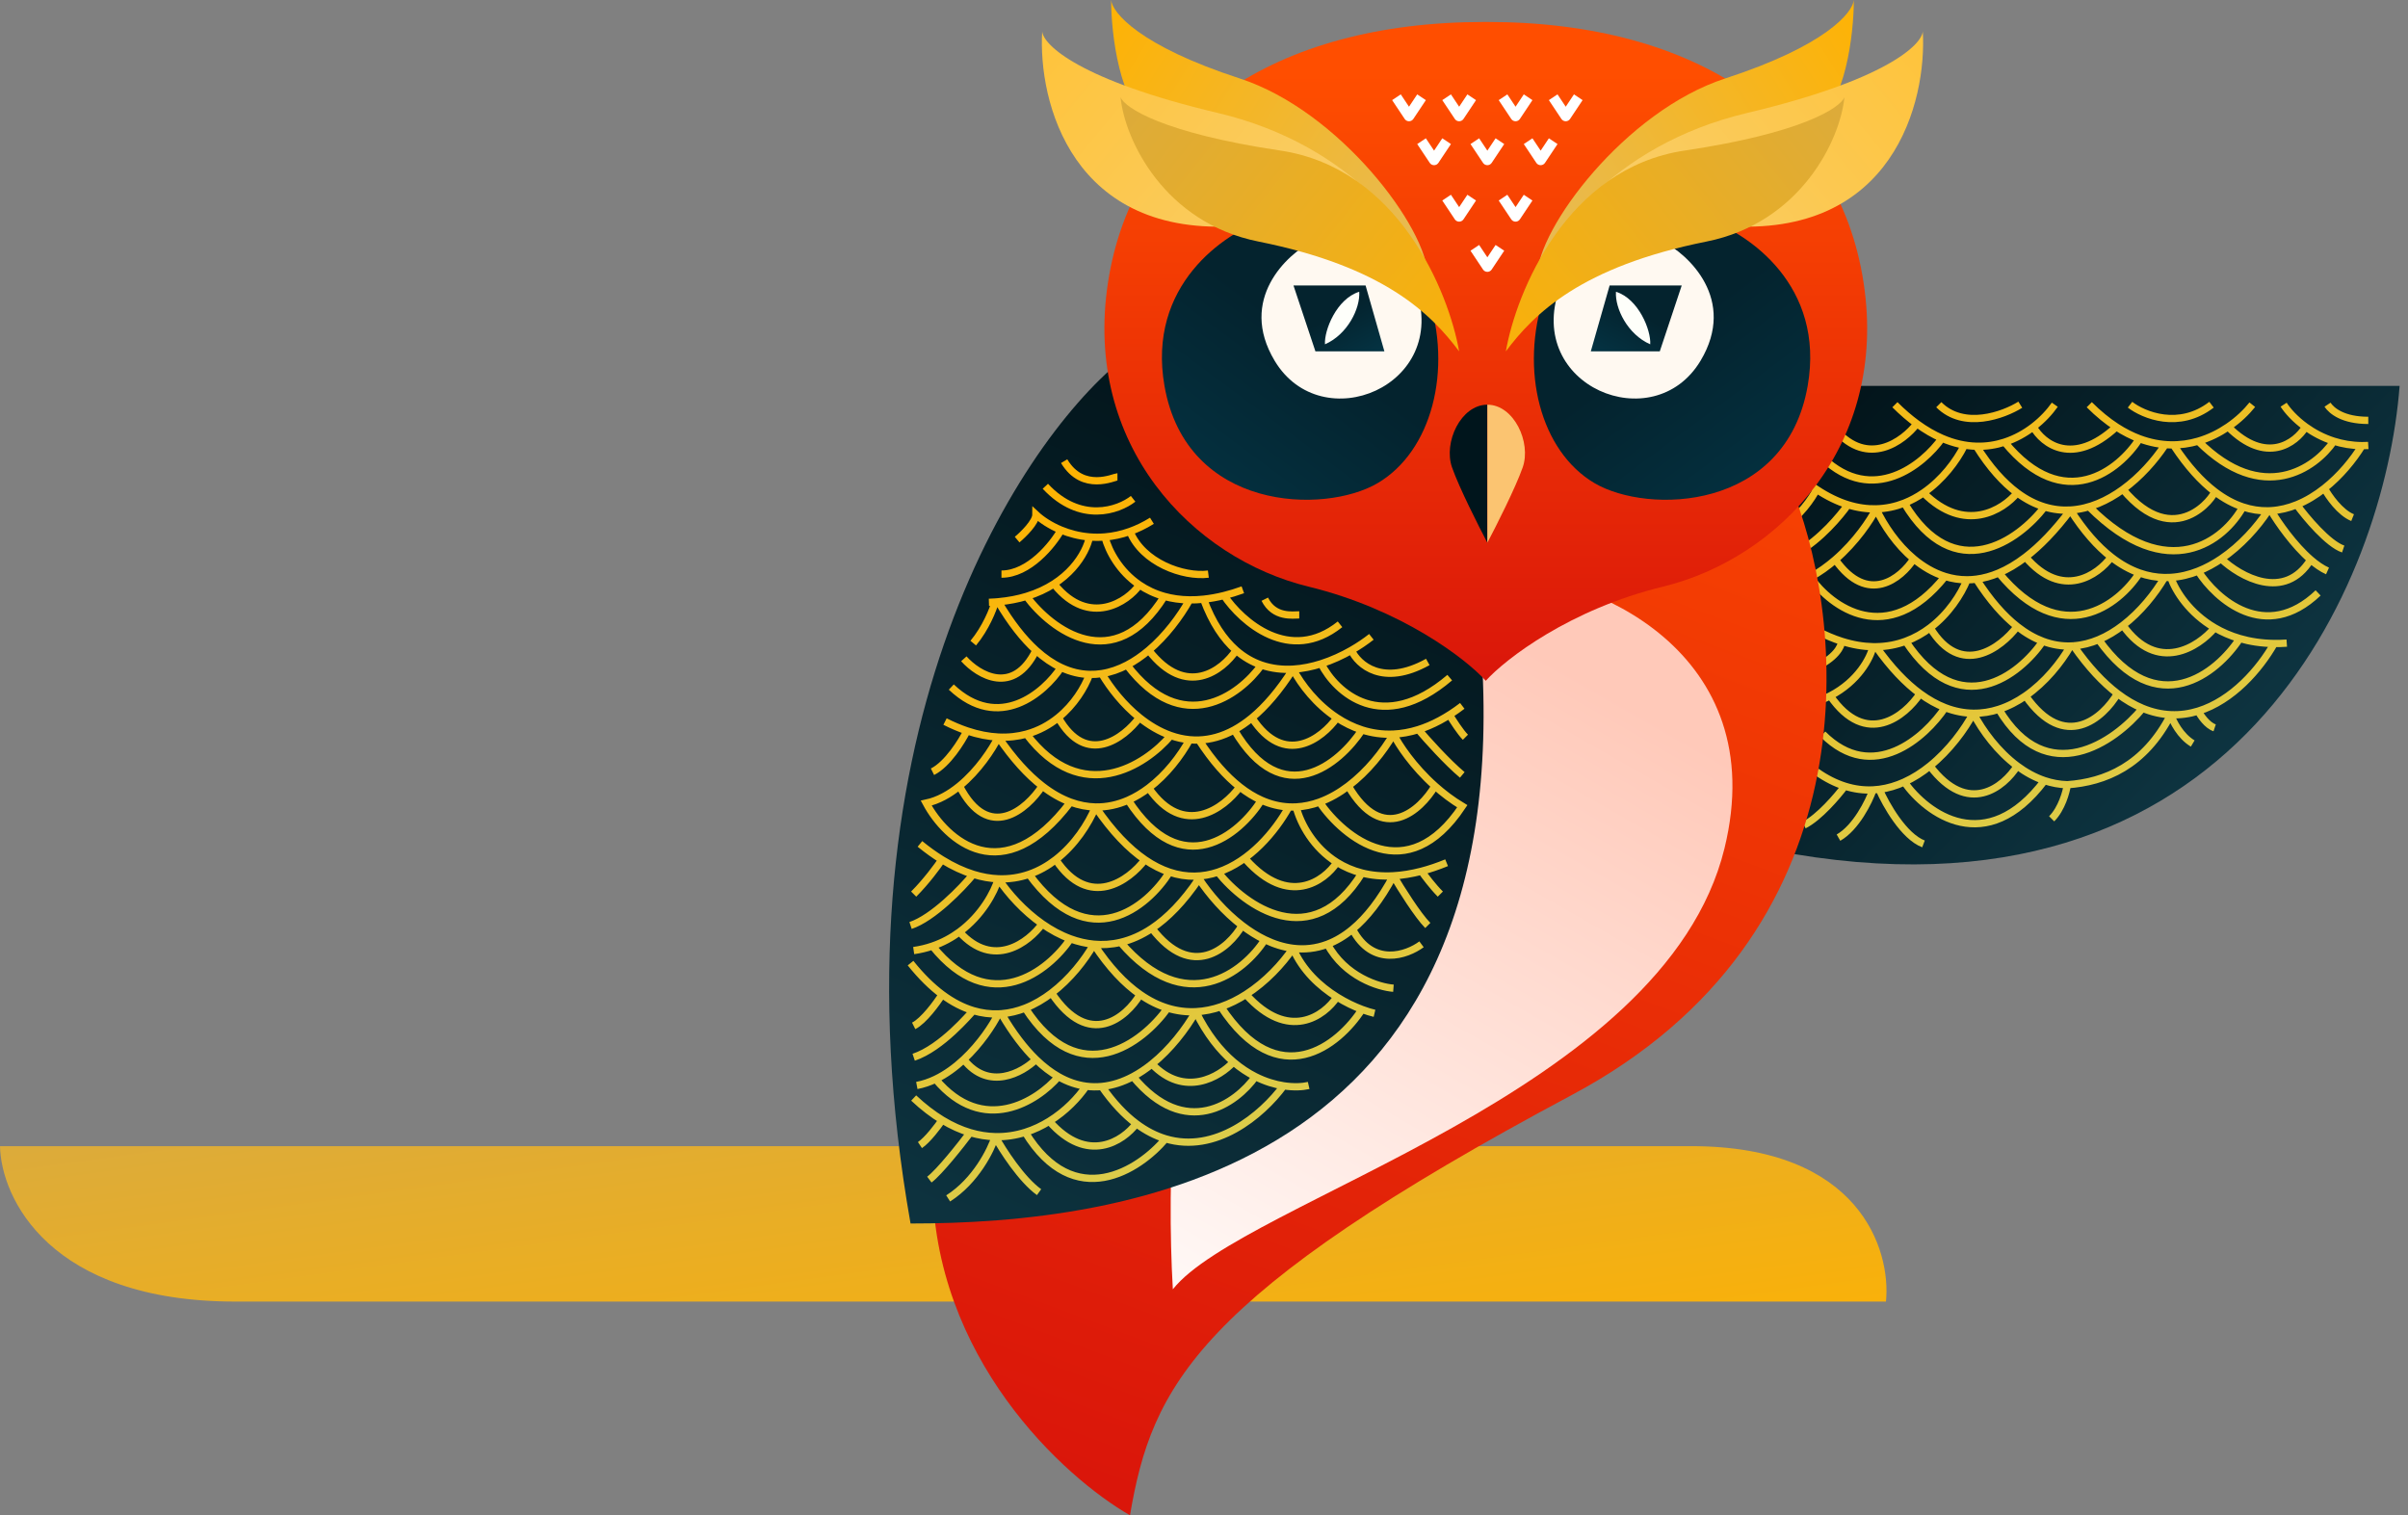 <svg width="232" height="146" viewBox="0 0 232 146" fill="none" xmlns="http://www.w3.org/2000/svg">
<rect x="0" y="0" width="232" height="146" fill="#808080" stroke="none"/>
<path d="M162.959 110.436C179.165 110.436 182.208 120.419 181.704 125.41H22.675C4.777 125.41 0.101 115.427 -0 110.436H162.959Z" fill="url(#paint0_linear_41_5239)"/>
<path d="M231.192 37.18H178.035L170.786 47.76V81.917C215.728 90.623 229.783 55.72 231.192 37.18Z" fill="url(#paint1_linear_41_5239)"/>
<path d="M224.246 38.994C224.649 39.598 225.757 40.505 228.173 40.505M220.018 38.994C220.393 39.578 221.111 40.395 222.132 41.133M228.173 42.923C227.968 42.935 227.767 42.94 227.569 42.938M216.998 38.994C216.441 39.696 215.65 40.466 214.671 41.133M201.292 38.994C202.171 39.873 203.04 40.578 203.893 41.133M197.97 38.994C197.479 39.695 196.778 40.46 195.9 41.133M182.566 38.994C183.283 39.712 183.989 40.317 184.68 40.823M194.647 38.994C193.036 40.001 189.211 41.412 186.794 38.994M205.218 38.994C206.527 40.001 209.93 41.412 213.071 38.994M222.132 41.133C221.185 42.674 218.367 44.832 214.671 41.133M222.132 41.133C222.88 41.674 223.792 42.173 224.85 42.509M214.671 41.133C213.836 41.702 212.866 42.196 211.789 42.509M224.85 42.509C223.089 45.104 218.011 48.737 211.789 42.509M224.85 42.509C225.67 42.769 226.579 42.931 227.569 42.938M211.789 42.509C210.12 42.995 208.195 43.047 206.124 42.273M227.569 42.938C226.723 44.312 225.474 45.845 223.944 47.053M209.447 42.938C210.758 44.929 212.076 46.369 213.373 47.363M208.541 42.938C207.597 44.352 206.208 45.939 204.536 47.155M190.419 42.996C189.378 42.967 188.265 42.735 187.096 42.228M190.419 42.996C191.706 45.051 193.027 46.507 194.345 47.485M190.419 42.996C191.392 43.023 192.302 42.873 193.137 42.602M189.211 42.996C188.494 44.417 187.161 46.221 185.321 47.485M175.015 47.155C176.066 47.854 177.074 48.333 178.035 48.633M175.015 47.155C173.965 46.457 174.169 46.551 173.203 45.342M175.015 47.155C174.612 47.961 173.384 49.815 171.693 50.783M184.68 40.823C183.371 42.531 179.968 45.039 176.827 41.412M184.68 40.823C185.508 41.428 186.315 41.889 187.096 42.228M187.096 42.228C185.284 44.777 180.452 48.727 175.619 44.133M213.373 47.363C213.373 47.76 209.592 53.178 204.536 47.155M213.373 47.363C214.293 48.068 215.202 48.549 216.092 48.844M204.536 47.155C203.039 48.244 201.315 49.036 199.48 49.143M194.345 47.485C192.994 49.144 189.298 51.466 185.321 47.485M194.345 47.485C195.227 48.14 196.108 48.581 196.977 48.844M185.321 47.485C184.752 47.876 184.134 48.215 183.472 48.476M216.092 48.844C214.339 52.027 208.924 56.483 201.292 48.844M216.092 48.844C216.916 49.119 217.724 49.233 218.508 49.219M196.977 48.844C194.489 52.084 188.305 56.545 183.472 48.476M196.977 48.844C197.826 49.102 198.664 49.19 199.48 49.143M183.472 48.476C182.636 48.804 181.727 49.008 180.754 49.03M178.035 48.633C177.331 49.652 175.378 51.992 173.203 53.201M178.035 48.633C178.989 48.93 179.897 49.05 180.754 49.03M180.754 49.03C181.518 50.655 182.754 52.487 184.378 53.845M180.754 49.03C180.197 50.131 178.821 52.195 176.827 53.924M173.807 55.921C174.012 55.826 174.213 55.724 174.411 55.617M199.48 49.143C200.774 51.173 202.093 52.649 203.406 53.676M199.48 49.143C197.979 51.142 196.533 52.622 195.153 53.676M184.378 53.845C183.17 55.724 179.968 58.371 176.827 53.924M184.378 53.845C185.272 54.593 186.284 55.197 187.398 55.544M176.827 53.924C176.101 54.553 175.292 55.139 174.411 55.617M174.411 55.617C176.425 58.489 181.841 62.497 187.398 55.544M187.398 55.544C188.067 55.752 188.773 55.868 189.513 55.866M189.513 55.866C189.809 55.866 190.111 55.846 190.419 55.806M189.513 55.866C188.926 57.3 187.74 59.141 185.962 60.489M175.015 60.758C175.856 61.203 176.661 61.542 177.431 61.788M177.431 61.788C177.431 62.251 176.888 63.418 174.713 64.385M177.431 61.788C178.507 62.132 179.514 62.295 180.452 62.313M180.452 62.313C180.553 62.315 180.654 62.315 180.754 62.314M180.452 62.313C180.196 63.409 179.031 65.651 176.334 67.047M174.713 67.71C175.306 67.525 175.845 67.3 176.334 67.047M223.944 47.053C224.347 47.792 225.455 49.392 226.663 49.876M223.944 47.053C223.13 47.697 222.235 48.248 221.28 48.633M221.28 48.633C222.168 49.853 224.307 52.415 225.757 52.899M221.28 48.633C220.495 48.95 219.668 49.155 218.81 49.207M218.81 49.207C218.71 49.213 218.609 49.217 218.508 49.219M218.81 49.207C219.491 50.359 220.991 52.514 222.618 53.924M224.246 55.014C223.706 54.774 223.155 54.39 222.618 53.924M218.508 49.219C217.469 50.789 215.901 52.56 214.001 53.845M214.001 53.845C215.827 55.564 220.106 57.987 222.618 53.924M214.001 53.845C213.305 54.316 212.564 54.722 211.789 55.029M211.789 55.029C213.525 57.744 218.266 61.967 223.34 57.13M211.789 55.029C210.944 55.363 210.059 55.579 209.145 55.635M209.145 55.635C208.945 55.647 208.743 55.651 208.541 55.648M209.145 55.635C209.614 56.982 210.952 59.074 213.373 60.489M220.32 61.967C219.905 61.996 219.502 62.007 219.112 62.002M208.541 55.648C207.751 55.633 206.943 55.495 206.124 55.205M208.541 55.648C207.625 57.198 206.239 58.945 204.536 60.252M190.419 55.806C191.114 55.716 191.836 55.522 192.582 55.205M190.419 55.806C191.73 57.861 193.048 59.343 194.345 60.363M203.406 53.676C202.132 55.41 198.699 57.837 195.153 53.676M203.406 53.676C204.319 54.391 205.228 54.889 206.124 55.205M195.153 53.676C194.268 54.353 193.41 54.854 192.582 55.205M206.124 55.205C204.144 58.292 198.663 62.613 192.582 55.205M213.373 60.489C211.811 62.358 207.856 64.926 204.536 60.252M213.373 60.489C214.084 60.904 214.887 61.261 215.79 61.524M204.536 60.252C203.81 60.809 203.027 61.287 202.198 61.634M215.79 61.524C213.607 64.876 207.834 69.59 202.198 61.634M215.79 61.524C216.777 61.812 217.882 61.986 219.112 62.002M202.198 61.634C201.429 61.957 200.62 62.168 199.782 62.228M219.112 62.002C217.69 64.502 215.075 67.5 211.789 68.516M199.782 62.228C199.682 62.236 199.581 62.241 199.48 62.244M199.782 62.228C201.213 64.283 202.63 65.783 204.01 66.832M199.48 62.244C198.618 62.268 197.727 62.13 196.816 61.788M199.48 62.244C198.533 63.881 197.035 65.741 195.153 67.047M180.754 62.314C181.793 62.299 182.745 62.107 183.61 61.788M180.754 62.314C182.189 64.347 183.607 65.817 184.987 66.832M194.345 60.363C192.783 62.431 188.92 65.352 185.962 60.489M194.345 60.363C195.18 61.019 196.006 61.484 196.816 61.788M185.962 60.489C185.268 61.015 184.484 61.466 183.61 61.788M196.816 61.788C194.574 65.054 188.794 69.626 183.61 61.788M204.01 66.832C202.636 69.168 198.94 72.482 195.153 67.047M204.01 66.832C204.83 67.455 205.637 67.919 206.427 68.245M195.153 67.047C194.36 67.597 193.499 68.048 192.582 68.344M206.427 68.245C203.741 71.512 197.213 76.105 192.582 68.344M206.427 68.245C207.359 68.631 208.268 68.826 209.145 68.865M192.582 68.344C191.799 68.596 190.974 68.735 190.117 68.723M184.987 66.832C183.549 69 179.805 72.078 176.334 67.047M184.987 66.832C185.806 67.434 186.612 67.877 187.398 68.181M187.398 68.181C185.486 71.047 180.452 75.569 175.619 70.733M187.398 68.181C188.334 68.544 189.242 68.711 190.117 68.723M190.117 68.723C191.026 70.452 192.483 72.415 194.345 73.803M190.117 68.723C189.277 70.288 187.826 72.281 185.943 73.803M175.015 74.36C175.941 75.014 176.85 75.465 177.733 75.746M209.145 68.865C209.346 69.488 210.051 70.914 211.259 71.64M209.145 68.865C210.064 68.906 210.948 68.776 211.789 68.516M209.145 68.865C206.604 73.803 202.802 75.353 199.178 75.611M211.789 68.516C212.015 68.953 212.648 69.887 213.373 70.128M199.178 75.611C199.077 76.302 198.634 77.927 197.668 78.894M199.178 75.611C198.412 75.591 197.677 75.45 196.977 75.214M181.056 76.056C181.684 77.506 183.417 80.587 185.321 81.313M181.056 76.056C180.856 76.082 180.655 76.1 180.452 76.11M181.056 76.056C181.9 75.947 182.708 75.7 183.472 75.353M180.452 76.11C180.049 77.24 178.821 79.741 177.129 80.708M180.452 76.11C179.578 76.153 178.67 76.044 177.733 75.746M177.733 75.746C177.029 76.695 175.257 78.774 173.807 79.499M183.472 75.353C185.629 78.413 191.35 82.668 196.977 75.214M183.472 75.353C184.358 74.951 185.185 74.415 185.943 73.803M196.977 75.214C196.032 74.895 195.151 74.403 194.345 73.803M194.345 73.803C193.073 75.834 189.611 78.677 185.943 73.803M195.9 41.133C196.813 42.753 199.691 45.021 203.893 41.133M195.9 41.133C195.113 41.736 194.184 42.263 193.137 42.602M203.893 41.133C204.651 41.626 205.397 42.001 206.124 42.273M206.124 42.273C204.187 45.298 198.877 49.6 193.137 42.602" stroke="url(#paint2_linear_41_5239)" stroke-width="0.7"/>
<path d="M151.456 105.495C180.451 90.018 177.833 60.556 172.9 47.76C162.933 35.669 147.227 44.435 131.22 47.76C115.212 51.085 89.841 92.195 89.841 113.656C89.841 130.826 102.527 142.373 108.869 146C110.984 133.607 115.212 124.841 151.456 105.495Z" fill="url(#paint3_linear_41_5239)"/>
<path d="M166.145 81.746C170.781 62.826 153.304 55.211 144.03 55.33C114.8 55.33 111.81 103.997 112.999 124.225C119.776 115.658 160.341 105.428 166.145 81.746Z" fill="url(#paint4_linear_41_5239)"/>
<path d="M87.727 117.888C79.512 71.459 97.795 43.125 107.963 34.762L142.697 62.269C146.321 113.052 107.963 117.888 87.727 117.888Z" fill="url(#paint5_linear_41_5239)"/>
<path d="M107.661 45.946C107.359 45.946 104.339 47.458 102.526 44.435M109.171 48.062C107.762 49.171 104.097 50.48 100.714 46.853M97.996 51.992C98.6 51.488 99.808 50.299 99.808 49.574C100.334 50.067 101.166 50.637 102.224 51.072M110.983 50.178C110.265 50.623 109.558 50.961 108.869 51.207M116.42 55.317C114.004 55.619 110.077 54.207 108.869 51.207M108.869 51.207C108.033 51.507 107.224 51.673 106.453 51.737M106.453 51.737C105.94 51.779 105.445 51.776 104.97 51.737M106.453 51.737C106.832 53.153 107.872 55.061 109.775 56.356M119.742 56.828C119.113 57.056 118.509 57.239 117.93 57.383M104.97 51.737C103.949 51.652 103.022 51.401 102.224 51.072M104.97 51.737C104.642 53.329 102.981 56.227 98.902 57.464M95.278 58.037C95.483 58.03 95.684 58.019 95.882 58.005M102.224 51.072C101.419 52.487 99.144 55.317 96.486 55.317M109.775 56.356C108.668 57.968 104.97 60.456 101.62 56.356M109.775 56.356C110.459 56.822 111.255 57.208 112.172 57.464M98.902 57.464C101.305 60.698 107.324 65.227 112.172 57.464M98.902 57.464C98.094 57.709 97.19 57.889 96.184 57.98M112.172 57.464C112.905 57.668 113.715 57.789 114.608 57.8M125.179 59.246C124.575 59.246 122.763 59.549 121.856 57.735M117.93 57.383C119.642 59.919 124.273 64.022 129.105 60.153M117.93 57.383C117.238 57.555 116.583 57.67 115.961 57.735M132.126 61.362C131.574 61.798 130.923 62.244 130.202 62.657M115.961 57.735C115.49 57.784 115.039 57.805 114.608 57.8M115.961 57.735C116.798 60.006 117.877 61.594 119.091 62.657M114.608 57.8C113.695 59.426 112.335 61.253 110.675 62.657M96.184 57.98C96.084 57.989 95.983 57.998 95.882 58.005M96.184 57.98C97.388 60.034 98.604 61.562 99.808 62.657M95.882 58.005C95.68 58.721 94.976 60.516 93.767 61.967M92.861 63.478C94.271 65.047 97.633 67.079 99.808 62.657M99.808 62.657C100.621 63.397 101.429 63.939 102.224 64.313M119.091 62.657C117.794 64.6 114.294 67.32 110.675 62.657M119.091 62.657C119.858 63.329 120.679 63.791 121.527 64.083M110.675 62.657C110.02 63.211 109.319 63.699 108.581 64.083M121.527 64.083C119.431 67.005 113.907 71.096 108.581 64.083M121.527 64.083C122.521 64.425 123.551 64.535 124.575 64.476M108.581 64.083C107.808 64.485 106.995 64.773 106.151 64.905M102.224 64.313C100.614 66.755 96.244 70.552 91.653 66.199M102.224 64.313C103.16 64.753 104.079 64.96 104.97 64.983M106.151 64.905C105.763 64.965 105.37 64.992 104.97 64.983M106.151 64.905C106.994 66.327 108.241 67.906 109.775 69.14M124.575 64.476C125.497 64.423 126.414 64.232 127.293 63.952M124.575 64.476C125.378 65.991 126.828 67.861 128.803 69.162M124.575 64.476C123.25 66.56 121.924 68.087 120.622 69.162M104.97 64.983C104.489 66.267 103.498 67.896 101.967 69.14M91.049 69.524C91.784 69.897 92.488 70.192 93.163 70.42M109.775 69.14C108.295 71.128 104.661 73.911 101.967 69.14M109.775 69.14C110.689 69.875 111.704 70.487 112.795 70.871M101.967 69.14C101.115 69.833 100.094 70.407 98.902 70.734M112.795 70.871C110.379 73.748 104.218 77.748 98.902 70.734M112.795 70.871C113.379 71.077 113.984 71.217 114.608 71.276M98.902 70.734C98.079 70.96 97.173 71.069 96.184 71.019M93.163 70.42C92.66 71.431 91.291 73.635 89.841 74.36M93.163 70.42C94.245 70.784 95.252 70.972 96.184 71.019M130.202 62.657C130.843 64.039 133.213 66.199 137.562 63.781M130.202 62.657C129.319 63.163 128.332 63.62 127.293 63.952M127.293 63.952C128.703 66.716 133.152 70.854 139.676 65.292M140.884 68.013C139.402 69.147 137.988 69.881 136.656 70.299M139.676 68.919C139.978 69.423 140.703 70.552 141.187 71.035M136.656 70.299C137.461 71.25 139.435 73.454 140.884 74.663M136.656 70.299C135.822 70.561 135.02 70.699 134.252 70.734M128.803 69.162C127.376 71.157 123.742 73.95 120.622 69.162M128.803 69.162C129.538 69.646 130.346 70.051 131.219 70.331M120.622 69.162C120.047 69.636 119.476 70.023 118.912 70.331M131.219 70.331C129.055 73.622 123.564 78.23 118.912 70.331M131.219 70.331C132.157 70.63 133.17 70.784 134.252 70.734M118.912 70.331C117.745 70.967 116.605 71.265 115.514 71.303M134.252 70.734C134.765 71.765 136.136 73.841 138.253 75.734M134.252 70.734C133.269 72.416 131.76 74.329 129.907 75.734M115.514 71.303C115.208 71.314 114.906 71.304 114.608 71.276M115.514 71.303C116.824 73.329 118.141 74.801 119.44 75.822M114.608 71.276C113.739 72.856 112.385 74.633 110.675 75.926M96.184 71.019C97.623 73.135 99.039 74.669 100.412 75.734M96.184 71.019C95.591 72.21 94.247 74.258 92.441 75.734M103.13 77.285C96.606 85.912 91.15 80.945 89.237 77.383C90.406 77.133 91.487 76.513 92.441 75.734M103.13 77.285C102.249 76.96 101.341 76.454 100.412 75.734M103.13 77.285C103.962 77.592 104.769 77.739 105.547 77.755M100.412 75.734C98.924 78.005 95.245 81.185 92.441 75.734M138.253 75.734C139.031 76.43 139.91 77.1 140.884 77.686C135.569 85.666 129.496 80.744 127.125 77.285M138.253 75.734C136.846 78.106 133.206 81.427 129.907 75.734M129.907 75.734C129.048 76.385 128.114 76.926 127.125 77.285M127.125 77.285C126.403 77.547 125.651 77.711 124.877 77.749M121.527 77.102C119.408 80.433 113.876 85.098 108.698 77.102M121.527 77.102C120.839 76.796 120.142 76.375 119.44 75.822M121.527 77.102C122.429 77.503 123.316 77.707 124.177 77.749M108.698 77.102C109.398 76.793 110.059 76.391 110.675 75.926M108.698 77.102C107.719 77.532 106.663 77.778 105.547 77.755M119.44 75.822C117.926 77.89 114.052 80.805 110.675 75.926M124.877 77.749C124.645 77.761 124.412 77.761 124.177 77.749M124.877 77.749C125.321 79.42 126.552 81.678 128.803 83.087M139.374 83.126C138.527 83.474 137.722 83.744 136.958 83.944M124.177 77.749C122.848 80.15 120.419 83.008 117.35 84.033M105.547 77.755C107.166 80.137 108.763 81.775 110.305 82.831M105.547 77.755C104.854 79.402 103.562 81.403 101.718 82.831M88.633 81.313C89.358 81.905 90.063 82.408 90.747 82.831M90.747 82.831C90.344 83.433 89.237 84.94 88.029 86.149M90.747 82.831C91.804 83.484 92.811 83.944 93.767 84.243M93.767 84.243C92.66 85.583 89.901 88.447 87.727 89.172M93.767 84.243C94.613 84.507 95.419 84.644 96.184 84.675M110.305 82.831C108.784 84.848 104.938 87.673 101.718 82.831M110.305 82.831C111.11 83.383 111.9 83.776 112.67 84.033M101.718 82.831C100.954 83.422 100.096 83.915 99.146 84.243M112.67 84.033C110.559 87.397 104.898 92.148 99.146 84.243M112.67 84.033C114.339 84.591 115.915 84.513 117.35 84.033M99.146 84.243C98.241 84.555 97.252 84.718 96.184 84.675M96.184 84.675C97.168 86.135 98.632 87.773 100.412 89.018M96.184 84.675C95.791 85.975 94.61 88.196 92.441 89.793M88.029 91.59C88.674 91.498 89.278 91.35 89.841 91.157M134.252 84.385C134.953 85.578 136.596 88.205 137.562 89.172M134.252 84.385C135.091 84.337 135.991 84.196 136.958 83.944M134.252 84.385C132.987 86.747 131.659 88.416 130.313 89.534M134.252 84.385C133.131 84.448 132.123 84.344 131.219 84.115M136.958 83.944C137.26 84.376 138.045 85.424 138.77 86.149M136.958 90.986C135.549 92.033 132.246 93.209 130.313 89.534M130.313 89.534C129.511 90.2 128.702 90.671 127.897 90.977M134.252 95.218C132.839 95.111 129.588 94.113 127.897 90.977M127.897 90.977C126.774 91.403 125.658 91.507 124.575 91.372M132.428 97.636C132.089 97.556 131.677 97.432 131.219 97.26M124.575 91.372C123.639 91.255 122.727 90.96 121.856 90.539M124.575 91.372C125.492 93.507 127.162 95.037 128.803 96.062M124.575 91.372C123.533 92.89 121.957 94.596 120.044 95.819M105.389 90.977C104.611 90.905 103.856 90.724 103.13 90.46M105.389 90.977C106.224 91.053 107.085 91.004 107.963 90.797M105.389 90.977C106.86 93.22 108.359 94.786 109.843 95.819M105.389 90.977C104.496 92.53 103.088 94.332 101.318 95.679M87.727 92.799C88.754 94.084 89.772 95.077 90.772 95.822M103.13 90.46C101.016 93.57 95.398 98.065 89.841 91.157M103.13 90.46C102.165 90.107 101.254 89.607 100.412 89.018M89.841 91.157C90.83 90.818 91.694 90.343 92.441 89.793M100.412 89.018C99.125 90.793 95.729 93.433 92.441 89.793M119.667 89.172C117.96 87.865 116.518 86.184 115.514 84.675C114.014 86.901 112.489 88.443 110.983 89.449M119.667 89.172C118.383 91.372 114.849 94.506 110.983 89.449M119.667 89.172C120.357 89.701 121.091 90.168 121.856 90.539M110.983 89.449C109.964 90.129 108.953 90.563 107.963 90.797M121.856 90.539C119.843 93.685 114.245 98.142 107.963 90.797M128.803 83.087C127.595 84.911 124.152 87.414 120.044 82.831M128.803 83.087C129.507 83.527 130.31 83.884 131.219 84.115M117.35 84.033C119.96 87.312 126.387 91.919 131.219 84.115M131.219 97.26C129.007 100.703 123.191 105.471 117.628 97.004M131.219 97.26C130.494 96.987 129.652 96.592 128.803 96.062M117.628 97.004C118.478 96.712 119.287 96.304 120.044 95.819M117.628 97.004C116.853 97.27 116.045 97.439 115.212 97.479M128.803 96.062C127.595 97.894 124.152 100.412 120.044 95.819M126.085 104.588C125.476 104.726 124.637 104.771 123.669 104.621M115.212 97.479C114.329 97.521 113.42 97.419 112.493 97.136M115.212 97.479C116.283 99.659 117.543 101.221 118.836 102.323M115.212 97.479C114.234 99.176 112.767 101.089 110.983 102.522M96.486 97.675C96.385 97.683 96.285 97.688 96.184 97.692M96.486 97.675C97.282 97.612 98.049 97.422 98.779 97.136M96.486 97.675C97.586 99.561 98.699 101.006 99.808 102.082M96.184 97.692C95.403 97.721 94.596 97.625 93.767 97.377M96.184 97.692C95.623 98.804 94.45 100.591 92.853 102.082M88.331 104.588C88.96 104.47 89.567 104.26 90.144 103.984M93.767 97.377C93.465 97.675 90.747 100.961 88.029 101.868M93.767 97.377C92.795 97.085 91.793 96.582 90.772 95.822M90.772 95.822C90.261 96.628 88.995 98.361 88.029 98.845M109.843 95.819C108.512 98.043 104.943 101.127 101.318 95.679M109.843 95.819C110.735 96.44 111.621 96.868 112.493 97.136M101.318 95.679C100.538 96.274 99.687 96.779 98.779 97.136M112.493 97.136C110.096 100.496 103.996 105.199 98.779 97.136M118.836 102.323C117.527 103.757 114.124 105.804 110.983 102.522M118.836 102.323C119.54 102.922 120.253 103.385 120.95 103.736M110.983 102.522C110.407 102.985 109.798 103.397 109.162 103.736M120.95 103.736C119.132 106.295 114.228 109.876 109.162 103.736M120.95 103.736C121.908 104.219 122.836 104.492 123.669 104.621M109.162 103.736C108.212 104.242 107.202 104.585 106.151 104.686M123.669 104.621C121.546 107.492 117.096 111.176 112.289 109.727M106.151 104.686C105.656 104.734 105.152 104.728 104.641 104.66M106.151 104.686C107.241 106.257 108.356 107.427 109.473 108.266M104.641 104.66C103.768 104.545 102.875 104.251 101.971 103.736M104.641 104.66C103.88 105.777 102.662 107.065 101.095 108.035M88.029 105.797C88.962 106.673 89.879 107.37 90.772 107.914M99.808 102.082C98.494 103.362 95.263 105.155 92.853 102.082M99.808 102.082C100.533 102.785 101.255 103.329 101.971 103.736M92.853 102.082C92.05 102.832 91.139 103.507 90.144 103.984M101.971 103.736C99.942 106.101 94.737 109.462 90.144 103.984M90.772 107.914C90.361 108.518 89.358 109.848 88.633 110.331M90.772 107.914C91.696 108.475 92.596 108.872 93.465 109.131M93.465 109.131C92.559 110.337 90.505 112.931 89.539 113.657M93.465 109.131C94.3 109.379 95.107 109.501 95.882 109.52M95.882 109.52C95.479 110.798 94.009 113.777 91.351 115.47M95.882 109.52C96.586 110.798 98.419 113.657 100.11 114.866M95.882 109.52C96.909 109.545 97.879 109.388 98.779 109.105M112.289 109.727C109.761 112.738 103.519 116.83 98.779 109.105M112.289 109.727C111.359 109.446 110.416 108.974 109.473 108.266M98.779 109.105C99.615 108.843 100.39 108.471 101.095 108.035M109.473 108.266C108.217 109.942 104.782 112.244 101.095 108.035" stroke="url(#paint6_linear_41_5239)" stroke-width="0.7"/>
<path d="M126.082 56.526C135.022 58.702 141.235 63.478 143.148 65.594C145.061 63.478 151.274 58.702 160.214 56.526C171.389 53.805 181.96 42.923 179.544 27.205C177.128 11.486 163.536 2.116 143.3 2.116H142.996C122.76 2.116 109.168 11.486 106.752 27.205C104.336 42.923 114.907 53.805 126.082 56.526Z" fill="url(#paint7_linear_41_5239)"/>
<path d="M150.851 11.184L151.267 11.461C151.175 11.601 151.018 11.684 150.851 11.684C150.684 11.684 150.528 11.601 150.435 11.461L150.851 11.184ZM152.476 9.648L151.267 11.461L150.435 10.907L151.643 9.093L152.476 9.648ZM150.435 11.461L149.227 9.648L150.059 9.093L151.267 10.907L150.435 11.461Z" fill="white"/>
<path d="M146.018 11.184L146.434 11.461C146.342 11.601 146.185 11.684 146.018 11.684C145.851 11.684 145.695 11.601 145.602 11.461L146.018 11.184ZM147.643 9.648L146.434 11.461L145.602 10.907L146.81 9.093L147.643 9.648ZM145.602 11.461L144.394 9.648L145.226 9.093L146.434 10.907L145.602 11.461Z" fill="white"/>
<path d="M140.583 11.184L140.999 11.461C140.906 11.601 140.75 11.684 140.583 11.684C140.415 11.684 140.259 11.601 140.166 11.461L140.583 11.184ZM142.207 9.648L140.999 11.461L140.166 10.907L141.375 9.093L142.207 9.648ZM140.166 11.461L138.958 9.648L139.79 9.093L140.999 10.907L140.166 11.461Z" fill="white"/>
<path d="M138.167 15.416L138.583 15.694C138.49 15.833 138.334 15.916 138.167 15.916C137.999 15.916 137.843 15.833 137.75 15.694L138.167 15.416ZM139.791 13.88L138.583 15.694L137.75 15.139L138.959 13.325L139.791 13.88ZM137.75 15.694L136.542 13.88L137.374 13.325L138.583 15.139L137.75 15.694Z" fill="white"/>
<path d="M143.3 15.416L143.716 15.694C143.624 15.833 143.468 15.916 143.3 15.916C143.133 15.916 142.977 15.833 142.884 15.694L143.3 15.416ZM144.925 13.88L143.716 15.694L142.884 15.139L144.093 13.325L144.925 13.88ZM142.884 15.694L141.676 13.88L142.508 13.325L143.716 15.139L142.884 15.694Z" fill="white"/>
<path d="M148.435 15.416L148.851 15.694C148.758 15.833 148.602 15.916 148.435 15.916C148.268 15.916 148.112 15.833 148.019 15.694L148.435 15.416ZM150.06 13.88L148.851 15.694L148.019 15.139L149.227 13.325L150.06 13.88ZM148.019 15.694L146.811 13.88L147.643 13.325L148.851 15.139L148.019 15.694Z" fill="white"/>
<path d="M146.018 20.857L146.434 21.134C146.342 21.273 146.185 21.357 146.018 21.357C145.851 21.357 145.695 21.273 145.602 21.134L146.018 20.857ZM147.643 19.321L146.434 21.134L145.602 20.58L146.81 18.766L147.643 19.321ZM145.602 21.134L144.394 19.321L145.226 18.766L146.434 20.58L145.602 21.134Z" fill="white"/>
<path d="M140.583 20.857L140.999 21.134C140.906 21.273 140.75 21.357 140.583 21.357C140.415 21.357 140.259 21.273 140.166 21.134L140.583 20.857ZM142.207 19.321L140.999 21.134L140.166 20.58L141.375 18.766L142.207 19.321ZM140.166 21.134L138.958 19.321L139.79 18.766L140.999 20.58L140.166 21.134Z" fill="white"/>
<path d="M143.3 25.694L143.716 25.971C143.624 26.11 143.468 26.194 143.3 26.194C143.133 26.194 142.977 26.11 142.884 25.971L143.3 25.694ZM144.925 24.157L143.716 25.971L142.884 25.417L144.093 23.603L144.925 24.157ZM142.884 25.971L141.676 24.157L142.508 23.603L143.716 25.417L142.884 25.971Z" fill="white"/>
<path d="M135.751 11.184L136.167 11.461C136.074 11.601 135.918 11.684 135.751 11.684C135.583 11.684 135.427 11.601 135.334 11.461L135.751 11.184ZM137.375 9.648L136.167 11.461L135.334 10.907L136.543 9.093L137.375 9.648ZM135.334 11.461L134.126 9.648L134.958 9.093L136.167 10.907L135.334 11.461Z" fill="white"/>
<path d="M112.192 37.18C110.501 27.507 117.931 22.469 121.857 21.159C126.287 21.159 135.63 22.61 137.563 28.414C139.979 35.669 137.937 43.485 132.73 46.551C127.596 49.574 114.306 49.271 112.192 37.18Z" fill="url(#paint8_linear_41_5239)"/>
<path d="M122.808 34.762C119.262 28.845 124.017 24.484 126.433 23.275C128.748 21.663 133.742 20.313 136.4 27.809C139.722 37.18 127.339 42.319 122.808 34.762Z" fill="#FFF9F1"/>
<path d="M131.568 27.507H124.621L126.735 33.855H133.38L131.568 27.507Z" fill="url(#paint9_linear_41_5239)"/>
<path d="M127.655 33.175C127.568 31.834 128.766 28.794 130.956 28.112C131.062 29.721 129.829 32.225 127.655 33.175Z" fill="#FEFFFA"/>
<path d="M119.438 7.557C129.103 10.701 137.56 22.066 137.56 26.6C130.411 22.973 114.122 14.026 110.981 12.091C107.84 10.156 107.054 3.224 107.054 0C107.155 1.209 109.773 4.413 119.438 7.557Z" fill="url(#paint10_linear_41_5239)"/>
<path d="M117.324 10.882C130.613 14.026 136.755 23.275 138.164 27.507L119.438 21.764C103.249 22.973 100.007 9.774 100.41 3.023C100.511 4.333 104.034 7.738 117.324 10.882Z" fill="url(#paint11_linear_41_5239)"/>
<path d="M123.365 14.509C134.722 16.202 139.574 28.112 140.581 33.855C137.863 30.228 133.332 25.694 121.251 23.275C112.19 21.462 108.364 13.502 107.962 9.371C108.364 10.378 112.009 12.816 123.365 14.509Z" fill="url(#paint12_linear_41_5239)"/>
<path d="M174.162 37.18C175.854 27.507 168.424 22.469 164.497 21.159C160.068 21.159 150.725 22.61 148.792 28.414C146.375 35.669 148.418 43.485 153.624 46.551C158.759 49.574 172.048 49.271 174.162 37.18Z" fill="url(#paint13_linear_41_5239)"/>
<path d="M163.838 34.762C167.385 28.845 162.63 24.484 160.214 23.275C157.898 21.663 152.905 20.313 150.247 27.809C146.924 37.18 159.308 42.319 163.838 34.762Z" fill="#FFF9F1"/>
<path d="M155.08 27.507H162.026L159.912 33.855H153.267L155.08 27.507Z" fill="url(#paint14_linear_41_5239)"/>
<path d="M158.992 33.175C159.08 31.834 157.882 28.794 155.691 28.112C155.586 29.721 156.819 32.225 158.992 33.175Z" fill="#FEFFFA"/>
<path d="M166.224 7.557C156.559 10.701 148.103 22.066 148.103 26.6C155.251 22.973 171.54 14.026 174.681 12.091C177.823 10.156 178.608 3.224 178.608 0C178.507 1.209 175.89 4.413 166.224 7.557Z" fill="url(#paint15_linear_41_5239)"/>
<path d="M168.338 10.882C155.049 14.026 148.908 23.275 147.498 27.507L166.224 21.764C182.413 22.973 185.655 9.774 185.252 3.023C185.151 4.333 181.628 7.738 168.338 10.882Z" fill="url(#paint16_linear_41_5239)"/>
<path d="M162.297 14.509C150.94 16.202 146.088 28.112 145.081 33.855C147.799 30.228 152.33 25.694 164.411 23.275C173.472 21.462 177.298 13.502 177.701 9.371C177.298 10.378 173.653 12.816 162.297 14.509Z" fill="url(#paint17_linear_41_5239)"/>
<path d="M143.301 52.294V38.994C140.748 38.994 139.047 42.621 139.898 45.04C140.578 46.974 142.45 50.682 143.301 52.294Z" fill="#00151C"/>
<path d="M143.301 52.294V38.994C145.853 38.994 147.555 42.621 146.704 45.04C146.023 46.974 144.152 50.682 143.301 52.294Z" fill="#FBC471"/>
<defs>
<linearGradient id="paint0_linear_41_5239" x1="-6.732" y1="110.436" x2="-0.128" y2="158.437" gradientUnits="userSpaceOnUse">
<stop stop-color="#DBAB3C"/>
<stop offset="1" stop-color="#FFB200"/>
</linearGradient>
<linearGradient id="paint1_linear_41_5239" x1="175.316" y1="30.53" x2="235.166" y2="89.124" gradientUnits="userSpaceOnUse">
<stop stop-color="#011015"/>
<stop offset="1" stop-color="#134454"/>
</linearGradient>
<linearGradient id="paint2_linear_41_5239" x1="88.03" y1="120.911" x2="65.972" y2="55.818" gradientUnits="userSpaceOnUse">
<stop stop-color="#DBCD4C"/>
<stop offset="1" stop-color="#FFB200"/>
</linearGradient>
<linearGradient id="paint3_linear_41_5239" x1="165.349" y1="7.255" x2="113.628" y2="145.973" gradientUnits="userSpaceOnUse">
<stop stop-color="#FF4E00"/>
<stop offset="1" stop-color="#DA160A"/>
</linearGradient>
<linearGradient id="paint4_linear_41_5239" x1="154.731" y1="48.548" x2="106.877" y2="132.402" gradientUnits="userSpaceOnUse">
<stop offset="0.162" stop-color="#FFC9B9"/>
<stop offset="1" stop-color="white"/>
</linearGradient>
<linearGradient id="paint5_linear_41_5239" x1="134.24" y1="27.205" x2="70.728" y2="166.516" gradientUnits="userSpaceOnUse">
<stop stop-color="#011015"/>
<stop offset="1" stop-color="#134454"/>
</linearGradient>
<linearGradient id="paint6_linear_41_5239" x1="88.029" y1="121.516" x2="65.971" y2="56.423" gradientUnits="userSpaceOnUse">
<stop stop-color="#DBCD4C"/>
<stop offset="1" stop-color="#FFB200"/>
</linearGradient>
<linearGradient id="paint7_linear_41_5239" x1="143.148" y1="2.116" x2="143.148" y2="65.594" gradientUnits="userSpaceOnUse">
<stop offset="0.078" stop-color="#FF4E00"/>
<stop offset="1" stop-color="#DA160A"/>
</linearGradient>
<linearGradient id="paint8_linear_41_5239" x1="127.898" y1="24.787" x2="107.036" y2="52.882" gradientUnits="userSpaceOnUse">
<stop offset="0.212" stop-color="#04232E"/>
<stop offset="0.799" stop-color="#043343"/>
</linearGradient>
<linearGradient id="paint9_linear_41_5239" x1="128.133" y1="28.36" x2="132.377" y2="36.356" gradientUnits="userSpaceOnUse">
<stop offset="0.212" stop-color="#04232E"/>
<stop offset="0.799" stop-color="#043343"/>
</linearGradient>
<linearGradient id="paint10_linear_41_5239" x1="137.277" y1="25.944" x2="102.267" y2="4.359" gradientUnits="userSpaceOnUse">
<stop stop-color="#E6BB57"/>
<stop offset="1" stop-color="#FFB200"/>
</linearGradient>
<linearGradient id="paint11_linear_41_5239" x1="137.814" y1="26.903" x2="102.366" y2="-2.508" gradientUnits="userSpaceOnUse">
<stop stop-color="#F7D075"/>
<stop offset="1" stop-color="#FFC338"/>
</linearGradient>
<linearGradient id="paint12_linear_41_5239" x1="106.753" y1="9.371" x2="145.74" y2="40.474" gradientUnits="userSpaceOnUse">
<stop stop-color="#DBAB3C"/>
<stop offset="1" stop-color="#FFB200"/>
</linearGradient>
<linearGradient id="paint13_linear_41_5239" x1="158.457" y1="24.787" x2="179.319" y2="52.882" gradientUnits="userSpaceOnUse">
<stop offset="0.212" stop-color="#04232E"/>
<stop offset="0.799" stop-color="#043343"/>
</linearGradient>
<linearGradient id="paint14_linear_41_5239" x1="158.515" y1="28.36" x2="154.27" y2="36.356" gradientUnits="userSpaceOnUse">
<stop offset="0.212" stop-color="#04232E"/>
<stop offset="0.799" stop-color="#043343"/>
</linearGradient>
<linearGradient id="paint15_linear_41_5239" x1="148.385" y1="25.944" x2="183.395" y2="4.359" gradientUnits="userSpaceOnUse">
<stop stop-color="#E6BB57"/>
<stop offset="1" stop-color="#FFB200"/>
</linearGradient>
<linearGradient id="paint16_linear_41_5239" x1="147.848" y1="26.903" x2="183.296" y2="-2.508" gradientUnits="userSpaceOnUse">
<stop stop-color="#F7D075"/>
<stop offset="1" stop-color="#FFC338"/>
</linearGradient>
<linearGradient id="paint17_linear_41_5239" x1="178.909" y1="9.371" x2="139.922" y2="40.474" gradientUnits="userSpaceOnUse">
<stop stop-color="#DBAB3C"/>
<stop offset="1" stop-color="#FFB200"/>
</linearGradient>
</defs>
</svg>
